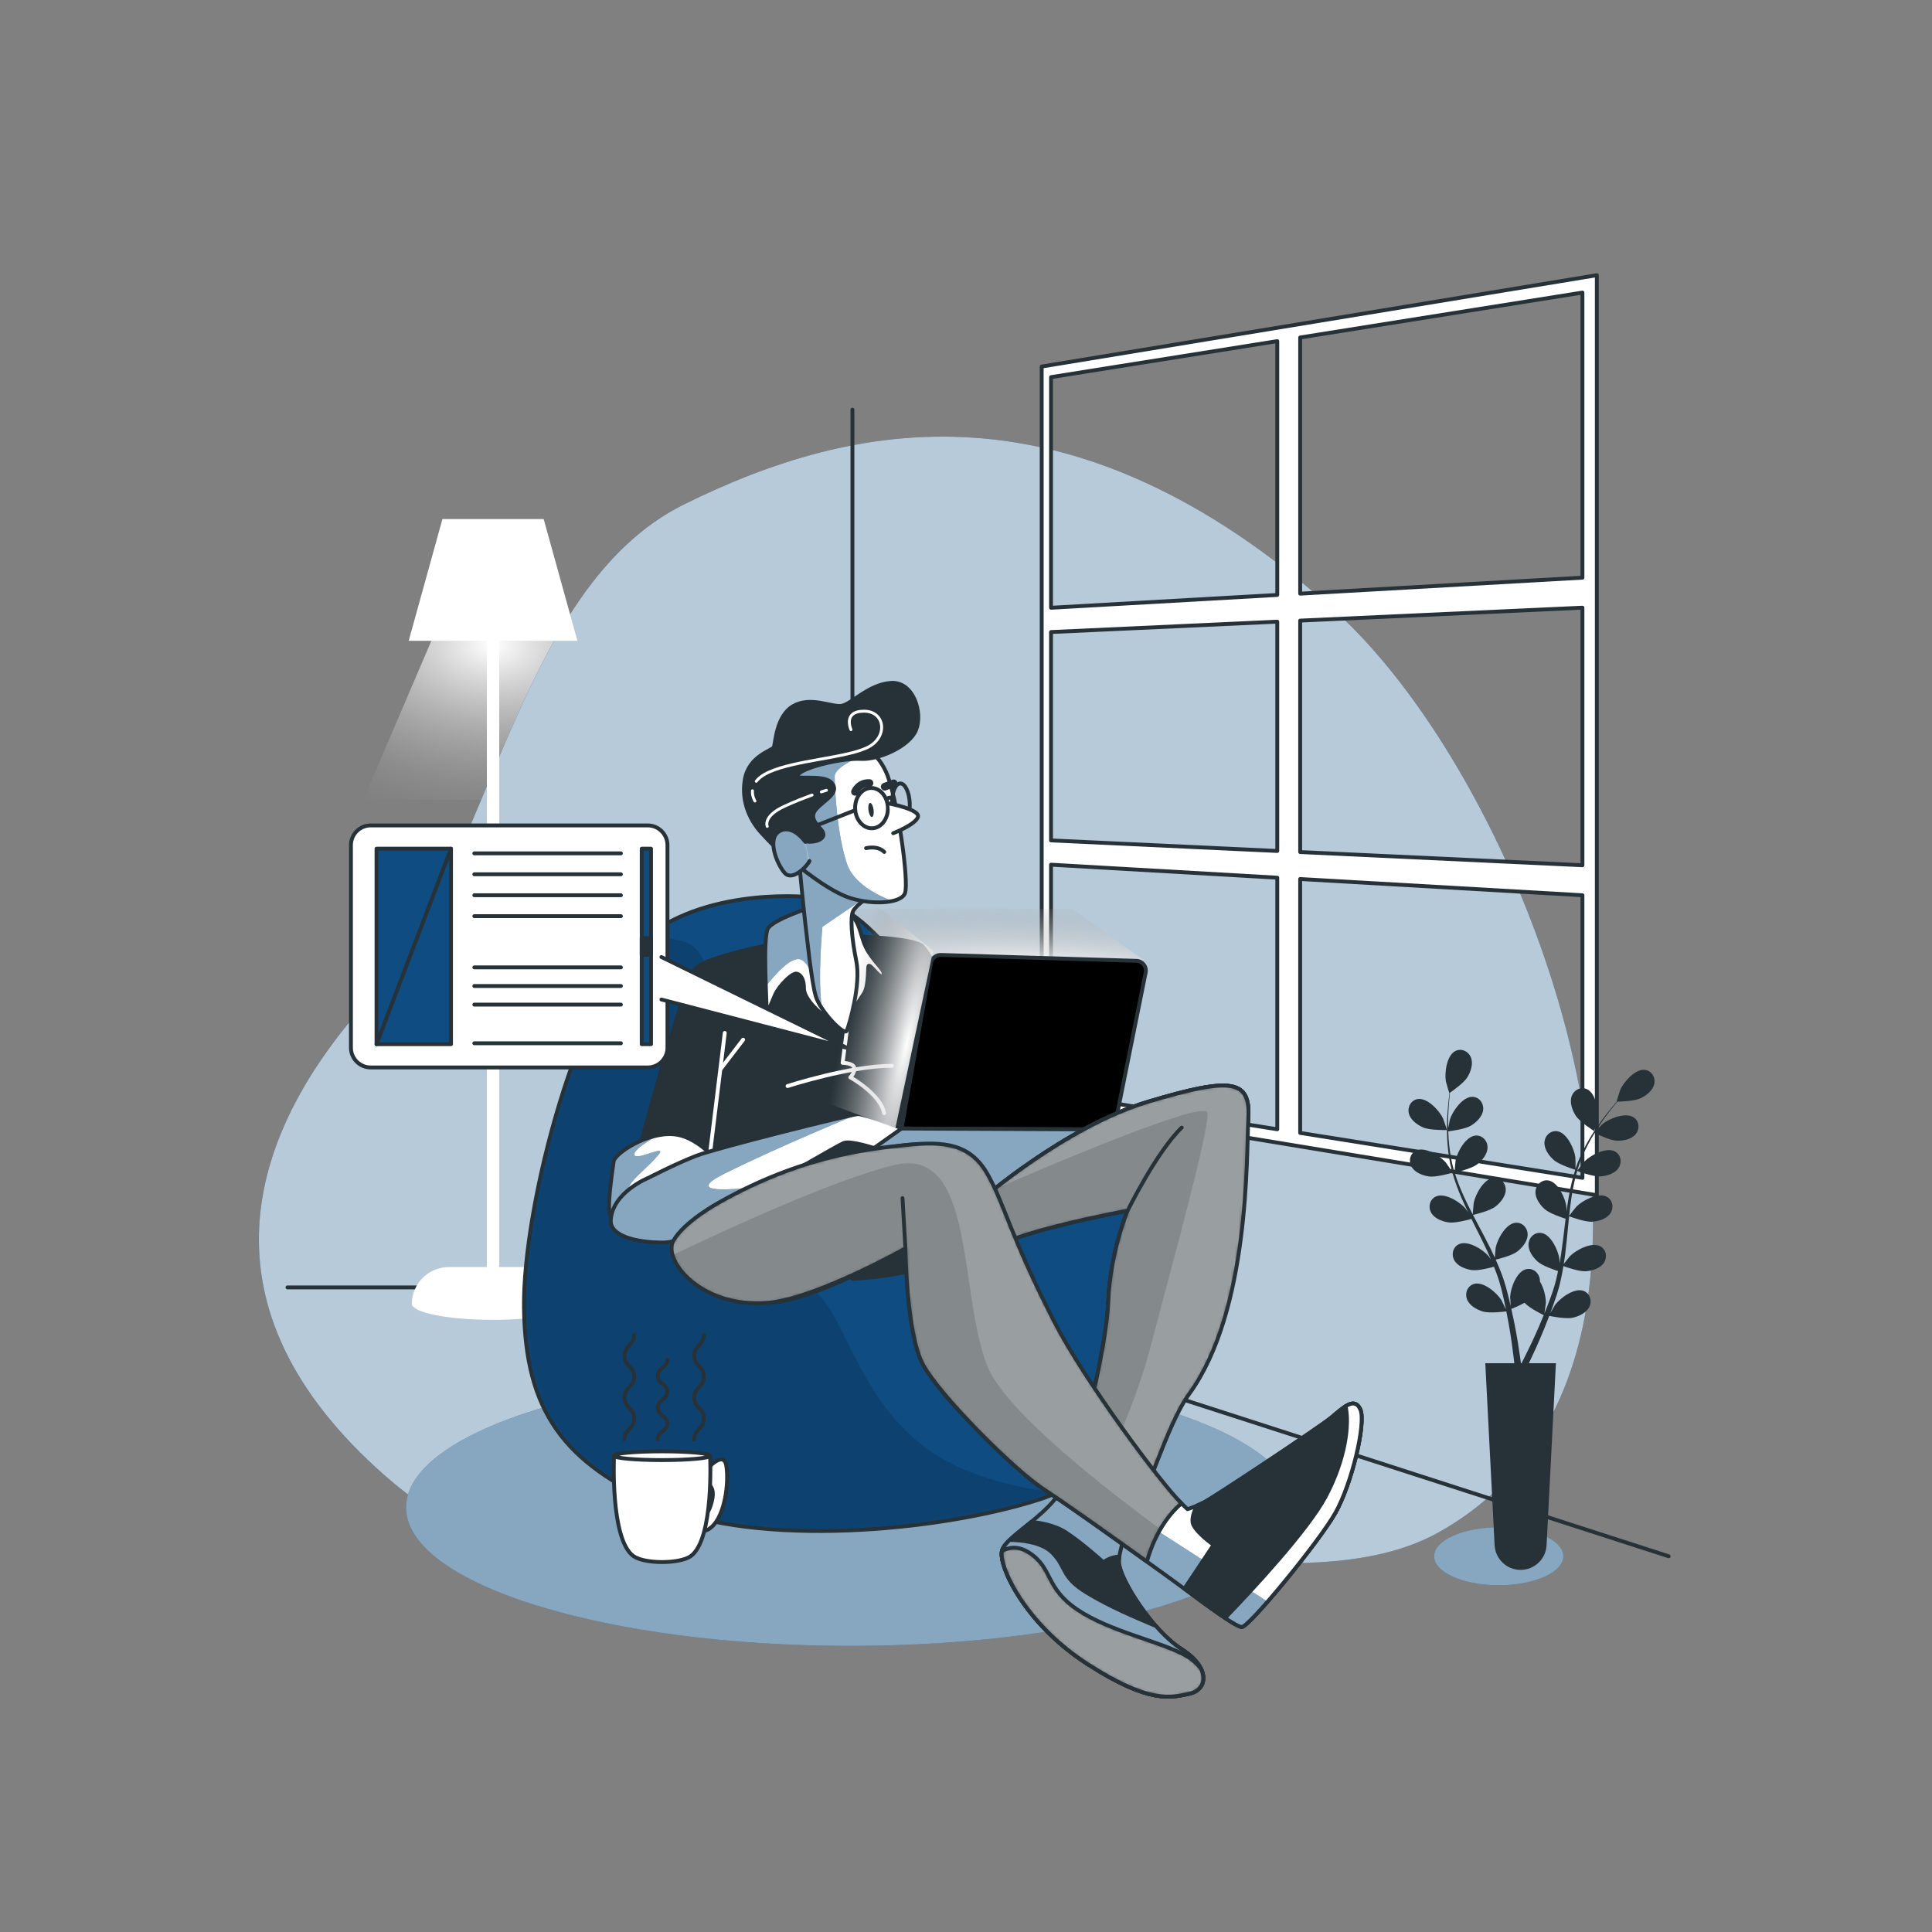 <svg width="500" height="500" viewBox="0 0 500 500" fill="none" xmlns="http://www.w3.org/2000/svg">
<rect x="0" y="0" width="500" height="500" fill="#808080" stroke="none"/>
<path d="M161 207L142.403 163H112.852L94 207H161Z" fill="url(#paint0_radial_332_176)"/>
<path d="M411.28 333.357C418.756 272.304 382.536 191.159 344.983 157.651C277.19 97.159 220.868 108.857 177.063 130.525C133.258 152.193 127 224.53 96.754 257.259C66.508 289.988 49.303 334.01 95.194 377.833C141.084 421.656 178.106 399.388 226.083 396.611C274.061 393.834 337.682 415.715 372.102 396.688C396.135 383.401 407.976 360.342 411.28 333.357Z" fill="#0F4C81"/>
<path opacity="0.7" d="M411.28 333.357C418.756 272.304 382.536 191.159 344.983 157.651C277.19 97.159 220.868 108.857 177.063 130.525C133.258 152.193 127 224.53 96.754 257.259C66.508 289.988 49.303 334.01 95.194 377.833C141.084 421.656 178.106 399.388 226.083 396.611C274.061 393.834 337.682 415.715 372.102 396.688C396.135 383.401 407.976 360.342 411.28 333.357Z" fill="white"/>
<path d="M220.609 330.953V106.014" stroke="#263238" stroke-miterlimit="10" stroke-linecap="round" stroke-linejoin="round"/>
<path d="M74.394 333.178H216.287L431.854 402.76" stroke="#263238" stroke-miterlimit="10" stroke-linecap="round" stroke-linejoin="round"/>
<path d="M139.032 327.903H129.203V165.838H149.433L140.701 134.328H114.505L105.773 165.838H126.002V327.903H116.173C110.932 327.903 106.68 332.104 106.582 337.321C106.58 337.345 106.573 337.369 106.573 337.393C106.573 337.404 106.577 337.414 106.577 337.424C106.577 337.45 106.573 337.476 106.573 337.503H106.587C106.881 339.763 116.165 341.578 127.583 341.578C139.002 341.578 148.286 339.763 148.58 337.503H148.632C148.632 332.201 144.334 327.903 139.032 327.903Z" fill="white"/>
<path d="M269.59 94.859V285.684L413.257 309.32V71.223L269.59 94.859ZM409.533 149.499L336.484 153.636V87.343L409.533 75.719V149.499ZM336.484 160.614L409.533 157.265V223.926L336.484 220.511V160.614ZM330.556 220.233L272.004 217.496V163.571L330.556 160.886V220.233ZM330.556 88.286V153.972L272.004 157.288V97.603L330.556 88.286ZM272.004 223.779L330.556 227.148V292.257L272.004 282.94V223.779ZM336.484 293.2V227.488L409.533 231.691V304.824L336.484 293.2Z" fill="white" stroke="#263238" stroke-miterlimit="10" stroke-linecap="round" stroke-linejoin="round"/>
<path d="M213.809 235.154L242.555 252.16L296.003 248.5L277.504 235.154L213.809 235.154Z" fill="url(#paint1_radial_332_176)"/>
<path d="M220.04 425.954C283.523 425.954 334.986 409.92 334.986 390.14C334.986 370.361 283.523 354.326 220.04 354.326C156.557 354.326 105.094 370.361 105.094 390.14C105.094 409.92 156.557 425.954 220.04 425.954Z" fill="#0F4C81"/>
<path opacity="0.5" d="M220.04 425.954C283.523 425.954 334.986 409.92 334.986 390.14C334.986 370.361 283.523 354.326 220.04 354.326C156.557 354.326 105.094 370.361 105.094 390.14C105.094 409.92 156.557 425.954 220.04 425.954Z" fill="white"/>
<path d="M210.329 232.239C210.329 232.239 184.279 229.154 167.141 242.522C150.003 255.89 135.264 311.759 135.607 338.494C135.95 365.229 145.89 378.597 170.911 389.565C195.932 400.533 242.548 396.42 268.597 388.194C294.647 379.968 303.216 351.176 302.873 335.752C302.53 320.328 285.392 302.504 279.565 298.734C273.738 294.964 257.286 287.08 249.059 274.741C240.834 262.401 228.837 235.666 210.329 232.239Z" fill="#0F4C81"/>
<mask id="mask0_332_176" style="mask-type:luminance" maskUnits="userSpaceOnUse" x="135" y="231" width="168" height="166">
<path d="M210.329 232.239C210.329 232.239 184.279 229.154 167.141 242.522C150.003 255.89 135.264 311.759 135.607 338.494C135.95 365.229 145.89 378.597 170.911 389.565C195.932 400.533 242.548 396.42 268.597 388.194C294.647 379.968 303.216 351.176 302.873 335.752C302.53 320.328 285.392 302.504 279.565 298.734C273.738 294.964 257.286 287.08 249.059 274.741C240.834 262.401 228.837 235.666 210.329 232.239Z" fill="white"/>
</mask>
<g mask="url(#mask0_332_176)">
<path opacity="0.13" d="M273.375 386.374C263.525 385.044 251.845 382.371 243.003 377.002C224.336 365.669 219.67 344.335 213.003 336.335C206.336 328.335 194.336 329.002 189.003 320.335C183.67 311.668 192.336 247.668 177.003 243.668C172.883 242.593 169.781 242.244 167.437 242.303C167.339 242.378 167.238 242.446 167.141 242.521C150.003 255.889 135.264 311.758 135.607 338.494C135.95 365.229 145.89 378.597 170.911 389.565C195.932 400.533 242.548 396.42 268.597 388.194C270.261 387.67 271.852 387.058 273.375 386.374Z" fill="black"/>
</g>
<path d="M210.329 232.239C210.329 232.239 184.279 229.154 167.141 242.522C150.003 255.89 135.264 311.759 135.607 338.494C135.95 365.229 145.89 378.597 170.911 389.565C195.932 400.533 242.548 396.42 268.597 388.194C294.647 379.968 303.216 351.176 302.873 335.752C302.53 320.328 285.392 302.504 279.565 298.734C273.738 294.964 257.286 287.08 249.059 274.741C240.834 262.401 228.837 235.666 210.329 232.239Z" stroke="#263238" stroke-miterlimit="10" stroke-linecap="round" stroke-linejoin="round"/>
<path d="M200.07 244.32C200.07 244.32 183.07 247.57 180.07 250.57C177.07 253.57 164.57 300.57 164.57 300.57C164.57 300.57 170.07 299.07 175.07 301.07C180.07 303.07 180.57 308.32 181.07 310.82C181.57 313.32 181.82 319.82 181.82 319.82C181.82 319.82 232.354 315.306 243.104 312.806C253.854 310.306 270.214 309.156 270.214 309.156C270.214 309.156 242.57 246.82 238.32 244.57C234.07 242.32 216.32 242.07 213.82 242.57C211.32 243.07 200.07 244.32 200.07 244.32Z" fill="#263238" stroke="#263238" stroke-miterlimit="10" stroke-linecap="round" stroke-linejoin="round"/>
<path d="M183.32 302.07L187.57 267.32" stroke="white" stroke-miterlimit="10" stroke-linecap="round" stroke-linejoin="round"/>
<path d="M186.57 276.57L192.32 269.07" stroke="white" stroke-miterlimit="10" stroke-linecap="round" stroke-linejoin="round"/>
<path d="M203.82 281.07C203.82 281.07 220.07 275.82 230.82 275.82" stroke="white" stroke-miterlimit="10" stroke-linecap="round" stroke-linejoin="round"/>
<path d="M219.158 266.736L218.07 275.069C218.07 275.069 220.82 275.069 221.07 276.319C221.32 277.569 220.07 278.819 220.07 278.819C220.07 278.819 227.82 283.069 228.82 288.069" stroke="white" stroke-miterlimit="10" stroke-linecap="round" stroke-linejoin="round"/>
<path d="M209.403 234.987C209.403 234.987 200.07 237.987 198.736 240.32C197.403 242.653 198.403 258.987 198.403 260.987C198.403 262.987 199.57 259.82 200.57 257.487C201.57 255.154 205.07 251.654 206.237 251.987C207.404 252.32 208.07 253.654 208.07 255.82C208.07 257.987 210.737 260.987 213.07 262.653C215.403 264.32 217.57 265.986 217.57 265.986C217.57 265.986 222.403 258.986 223.57 257.153C224.737 255.32 224.57 251.486 224.737 250.153C224.904 248.82 227.904 253.82 228.57 252.486C229.237 251.153 227.07 249.986 224.737 246.319C222.404 242.652 223.07 238.819 219.57 236.152C216.07 233.487 212.07 234.32 209.403 234.987Z" fill="white"/>
<mask id="mask1_332_176" style="mask-type:luminance" maskUnits="userSpaceOnUse" x="198" y="234" width="31" height="32">
<path d="M209.403 234.987C209.403 234.987 200.07 237.987 198.736 240.32C197.403 242.653 198.403 258.987 198.403 260.987C198.403 262.987 199.57 259.82 200.57 257.487C201.57 255.154 205.07 251.654 206.237 251.987C207.404 252.32 208.07 253.654 208.07 255.82C208.07 257.987 210.737 260.987 213.07 262.653C215.403 264.32 217.57 265.986 217.57 265.986C217.57 265.986 222.403 258.986 223.57 257.153C224.737 255.32 224.57 251.486 224.737 250.153C224.904 248.82 227.904 253.82 228.57 252.486C229.237 251.153 227.07 249.986 224.737 246.319C222.404 242.652 223.07 238.819 219.57 236.152C216.07 233.487 212.07 234.32 209.403 234.987Z" fill="white"/>
</mask>
<g mask="url(#mask1_332_176)">
<path d="M198.736 240.319C197.846 241.876 197.996 249.663 198.193 255.27C200.318 252.527 204.707 247.355 207.25 248.333C210.487 249.578 211.732 258.791 211.732 258.791L209.545 234.951C209.498 234.963 209.448 234.974 209.402 234.986C209.402 234.986 200.069 237.986 198.736 240.319Z" fill="#0F4C81"/>
</g>
<mask id="mask2_332_176" style="mask-type:luminance" maskUnits="userSpaceOnUse" x="198" y="234" width="31" height="32">
<path d="M209.403 234.987C209.403 234.987 200.07 237.987 198.736 240.32C197.403 242.653 198.403 258.987 198.403 260.987C198.403 262.987 199.57 259.82 200.57 257.487C201.57 255.154 205.07 251.654 206.237 251.987C207.404 252.32 208.07 253.654 208.07 255.82C208.07 257.987 210.737 260.987 213.07 262.653C215.403 264.32 217.57 265.986 217.57 265.986C217.57 265.986 222.403 258.986 223.57 257.153C224.737 255.32 224.57 251.486 224.737 250.153C224.904 248.82 227.904 253.82 228.57 252.486C229.237 251.153 227.07 249.986 224.737 246.319C222.404 242.652 223.07 238.819 219.57 236.152C216.07 233.487 212.07 234.32 209.403 234.987Z" fill="white"/>
</mask>
<g mask="url(#mask2_332_176)">
<path opacity="0.5" d="M198.736 240.319C197.846 241.876 197.996 249.663 198.193 255.27C200.318 252.527 204.707 247.355 207.25 248.333C210.487 249.578 211.732 258.791 211.732 258.791L209.545 234.951C209.498 234.963 209.448 234.974 209.402 234.986C209.402 234.986 200.069 237.986 198.736 240.319Z" fill="white"/>
</g>
<path d="M209.403 234.987C209.403 234.987 200.07 237.987 198.736 240.32C197.403 242.653 198.403 258.987 198.403 260.987C198.403 262.987 199.57 259.82 200.57 257.487C201.57 255.154 205.07 251.654 206.237 251.987C207.404 252.32 208.07 253.654 208.07 255.82C208.07 257.987 210.737 260.987 213.07 262.653C215.403 264.32 217.57 265.986 217.57 265.986C217.57 265.986 222.403 258.986 223.57 257.153C224.737 255.32 224.57 251.486 224.737 250.153C224.904 248.82 227.904 253.82 228.57 252.486C229.237 251.153 227.07 249.986 224.737 246.319C222.404 242.652 223.07 238.819 219.57 236.152C216.07 233.487 212.07 234.32 209.403 234.987Z" stroke="#263238" stroke-miterlimit="10" stroke-linecap="round" stroke-linejoin="round"/>
<path d="M187.321 302.569C187.321 302.569 181.571 294.319 174.571 293.569C167.571 292.819 159.071 298.569 158.821 300.569C158.571 302.569 156.821 313.319 158.071 314.819C159.321 316.319 164.071 317.569 173.321 314.569C182.571 311.569 186.321 307.819 187.321 302.569Z" fill="white"/>
<mask id="mask3_332_176" style="mask-type:luminance" maskUnits="userSpaceOnUse" x="157" y="293" width="31" height="24">
<path d="M187.321 302.569C187.321 302.569 181.571 294.319 174.571 293.569C167.571 292.819 159.071 298.569 158.821 300.569C158.571 302.569 156.821 313.319 158.071 314.819C159.321 316.319 164.071 317.569 173.321 314.569C182.571 311.569 186.321 307.819 187.321 302.569Z" fill="white"/>
</mask>
<g mask="url(#mask3_332_176)">
<path d="M163.928 314.565C163.928 314.565 161.936 308.838 162.932 306.846C163.928 304.854 167.912 301.866 170.402 298.878C172.892 295.89 164.571 300.569 164.177 298.878C163.86 297.517 168.561 294.803 170.412 293.793C164.592 294.907 159.022 298.955 158.821 300.569C158.571 302.569 156.821 313.319 158.071 314.819C158.716 315.593 160.303 316.296 162.952 316.387C163.555 315.335 163.928 314.565 163.928 314.565Z" fill="#0F4C81"/>
</g>
<mask id="mask4_332_176" style="mask-type:luminance" maskUnits="userSpaceOnUse" x="157" y="293" width="31" height="24">
<path d="M187.321 302.569C187.321 302.569 181.571 294.319 174.571 293.569C167.571 292.819 159.071 298.569 158.821 300.569C158.571 302.569 156.821 313.319 158.071 314.819C159.321 316.319 164.071 317.569 173.321 314.569C182.571 311.569 186.321 307.819 187.321 302.569Z" fill="white"/>
</mask>
<g mask="url(#mask4_332_176)">
<path opacity="0.5" d="M163.928 314.565C163.928 314.565 161.936 308.838 162.932 306.846C163.928 304.854 167.912 301.866 170.402 298.878C172.892 295.89 164.571 300.569 164.177 298.878C163.86 297.517 168.561 294.803 170.412 293.793C164.592 294.907 159.022 298.955 158.821 300.569C158.571 302.569 156.821 313.319 158.071 314.819C158.716 315.593 160.303 316.296 162.952 316.387C163.555 315.335 163.928 314.565 163.928 314.565Z" fill="white"/>
</g>
<path d="M187.321 302.569C187.321 302.569 181.571 294.319 174.571 293.569C167.571 292.819 159.071 298.569 158.821 300.569C158.571 302.569 156.821 313.319 158.071 314.819C159.321 316.319 164.071 317.569 173.321 314.569C182.571 311.569 186.321 307.819 187.321 302.569Z" stroke="#263238" stroke-miterlimit="10" stroke-linecap="round" stroke-linejoin="round"/>
<path d="M167.821 304.82C167.821 304.82 158.439 308.544 158.071 315.82C157.867 319.846 164.571 321.57 171.571 321.57C178.571 321.57 188.571 312.82 195.071 309.07C201.571 305.32 216.571 296.57 218.321 295.82C220.071 295.07 226.071 297.07 228.571 297.82C231.071 298.57 235.821 298.57 235.821 298.57C235.821 298.57 239.321 304.07 241.071 304.07C242.821 304.07 237.321 295.82 236.571 294.07C235.821 292.32 223.571 288.32 222.071 288.32C220.571 288.32 185.571 297.07 180.321 299.07C175.071 301.07 167.821 304.82 167.821 304.82Z" fill="white"/>
<mask id="mask5_332_176" style="mask-type:luminance" maskUnits="userSpaceOnUse" x="158" y="288" width="84" height="34">
<path d="M167.821 304.82C167.821 304.82 158.439 308.544 158.071 315.82C157.867 319.846 164.571 321.57 171.571 321.57C178.571 321.57 188.571 312.82 195.071 309.07C201.571 305.32 216.571 296.57 218.321 295.82C220.071 295.07 226.071 297.07 228.571 297.82C231.071 298.57 235.821 298.57 235.821 298.57C235.821 298.57 239.321 304.07 241.071 304.07C242.821 304.07 237.321 295.82 236.571 294.07C235.821 292.32 223.571 288.32 222.071 288.32C220.571 288.32 185.571 297.07 180.321 299.07C175.071 301.07 167.821 304.82 167.821 304.82Z" fill="white"/>
</mask>
<g mask="url(#mask5_332_176)">
<path d="M187.428 303.779C201.724 296.631 222.071 288.32 222.071 288.32C220.571 288.32 185.571 297.07 180.321 299.07C175.071 301.07 167.821 304.82 167.821 304.82C167.821 304.82 158.439 308.544 158.071 315.82C157.867 319.846 164.571 321.57 171.571 321.57C178.571 321.57 188.571 312.82 195.071 309.07C196.174 308.434 197.524 307.652 199.01 306.791C189.459 308.021 176.698 309.144 187.428 303.779Z" fill="#0F4C81"/>
</g>
<mask id="mask6_332_176" style="mask-type:luminance" maskUnits="userSpaceOnUse" x="158" y="288" width="84" height="34">
<path d="M167.821 304.82C167.821 304.82 158.439 308.544 158.071 315.82C157.867 319.846 164.571 321.57 171.571 321.57C178.571 321.57 188.571 312.82 195.071 309.07C201.571 305.32 216.571 296.57 218.321 295.82C220.071 295.07 226.071 297.07 228.571 297.82C231.071 298.57 235.821 298.57 235.821 298.57C235.821 298.57 239.321 304.07 241.071 304.07C242.821 304.07 237.321 295.82 236.571 294.07C235.821 292.32 223.571 288.32 222.071 288.32C220.571 288.32 185.571 297.07 180.321 299.07C175.071 301.07 167.821 304.82 167.821 304.82Z" fill="white"/>
</mask>
<g mask="url(#mask6_332_176)">
<path opacity="0.5" d="M187.428 303.779C201.724 296.631 222.071 288.32 222.071 288.32C220.571 288.32 185.571 297.07 180.321 299.07C175.071 301.07 167.821 304.82 167.821 304.82C167.821 304.82 158.439 308.544 158.071 315.82C157.867 319.846 164.571 321.57 171.571 321.57C178.571 321.57 188.571 312.82 195.071 309.07C196.174 308.434 197.524 307.652 199.01 306.791C189.459 308.021 176.698 309.144 187.428 303.779Z" fill="white"/>
</g>
<path d="M167.821 304.82C167.821 304.82 158.439 308.544 158.071 315.82C157.867 319.846 164.571 321.57 171.571 321.57C178.571 321.57 188.571 312.82 195.071 309.07C201.571 305.32 216.571 296.57 218.321 295.82C220.071 295.07 226.071 297.07 228.571 297.82C231.071 298.57 235.821 298.57 235.821 298.57C235.821 298.57 239.321 304.07 241.071 304.07C242.821 304.07 237.321 295.82 236.571 294.07C235.821 292.32 223.571 288.32 222.071 288.32C220.571 288.32 185.571 297.07 180.321 299.07C175.071 301.07 167.821 304.82 167.821 304.82Z" stroke="#263238" stroke-miterlimit="10" stroke-linecap="round" stroke-linejoin="round"/>
<path d="M240.938 249.217L233.32 292.07L288.32 292.32L296.501 251.684C296.81 250.151 295.665 248.71 294.103 248.663L243.501 247.136C242.248 247.097 241.158 247.983 240.938 249.217Z" fill="black" stroke="#263238" stroke-miterlimit="10" stroke-linecap="round" stroke-linejoin="round"/>
<path d="M233.32 292.068L206.539 311.01L267.789 309.26L288.32 292.318L233.32 292.068Z" fill="white"/>
<mask id="mask7_332_176" style="mask-type:luminance" maskUnits="userSpaceOnUse" x="206" y="292" width="83" height="20">
<path d="M233.32 292.068L206.539 311.01L267.789 309.26L288.32 292.318L233.32 292.068Z" fill="white"/>
</mask>
<g mask="url(#mask7_332_176)">
<path d="M233.32 292.068L206.539 311.01L267.789 309.26L288.32 292.318L233.32 292.068Z" fill="#0F4C81"/>
</g>
<mask id="mask8_332_176" style="mask-type:luminance" maskUnits="userSpaceOnUse" x="206" y="292" width="83" height="20">
<path d="M233.32 292.068L206.539 311.01L267.789 309.26L288.32 292.318L233.32 292.068Z" fill="white"/>
</mask>
<g mask="url(#mask8_332_176)">
<path opacity="0.5" d="M233.32 292.068L206.539 311.01L267.789 309.26L288.32 292.318L233.32 292.068Z" fill="white"/>
</g>
<path d="M233.32 292.068L206.539 311.01L267.789 309.26L288.32 292.318L233.32 292.068Z" stroke="#263238" stroke-miterlimit="10" stroke-linecap="round" stroke-linejoin="round"/>
<path d="M253.57 310.82C253.57 310.82 275.57 291.57 297.32 285.07C319.07 278.57 323.57 279.57 323.07 289.32C322.57 299.07 312.07 350.07 305.07 363.07C298.07 376.07 289.32 399.82 289.57 404.32C289.82 408.82 298.32 422.07 305.82 426.82C313.32 431.57 312.57 437.32 307.82 438.32C303.07 439.32 297.57 441.07 281.32 430.57C265.07 420.07 258.32 405.07 259.32 401.32C260.32 397.57 270.82 392.57 275.07 385.07C279.32 377.57 286.32 349.57 286.82 336.82C287.32 324.07 291.82 313.32 291.82 313.32C291.82 313.32 264.32 318.32 256.32 323.32L253.57 310.82Z" fill="white"/>
<mask id="mask9_332_176" style="mask-type:luminance" maskUnits="userSpaceOnUse" x="253" y="280" width="71" height="160">
<path d="M253.57 310.82C253.57 310.82 275.57 291.57 297.32 285.07C319.07 278.57 323.57 279.57 323.07 289.32C322.57 299.07 312.07 350.07 305.07 363.07C298.07 376.07 289.32 399.82 289.57 404.32C289.82 408.82 298.32 422.07 305.82 426.82C313.32 431.57 312.57 437.32 307.82 438.32C303.07 439.32 297.57 441.07 281.32 430.57C265.07 420.07 258.32 405.07 259.32 401.32C260.32 397.57 270.82 392.57 275.07 385.07C279.32 377.57 286.32 349.57 286.82 336.82C287.32 324.07 291.82 313.32 291.82 313.32C291.82 313.32 264.32 318.32 256.32 323.32L253.57 310.82Z" fill="white"/>
</mask>
<g mask="url(#mask9_332_176)">
<path d="M253.57 310.82C253.57 310.82 275.57 291.57 297.32 285.07C319.07 278.57 323.57 279.57 323.07 289.32C322.57 299.07 312.07 350.07 305.07 363.07C298.07 376.07 289.32 399.82 289.57 404.32C289.82 408.82 298.32 422.07 305.82 426.82C313.32 431.57 312.57 437.32 307.82 438.32C303.07 439.32 297.57 441.07 281.32 430.57C265.07 420.07 258.32 405.07 259.32 401.32C260.32 397.57 270.82 392.57 275.07 385.07C279.32 377.57 286.32 349.57 286.82 336.82C287.32 324.07 291.82 313.32 291.82 313.32C291.82 313.32 264.32 318.32 256.32 323.32L253.57 310.82Z" fill="#0F4C81"/>
</g>
<mask id="mask10_332_176" style="mask-type:luminance" maskUnits="userSpaceOnUse" x="253" y="280" width="71" height="160">
<path d="M253.57 310.82C253.57 310.82 275.57 291.57 297.32 285.07C319.07 278.57 323.57 279.57 323.07 289.32C322.57 299.07 312.07 350.07 305.07 363.07C298.07 376.07 289.32 399.82 289.57 404.32C289.82 408.82 298.32 422.07 305.82 426.82C313.32 431.57 312.57 437.32 307.82 438.32C303.07 439.32 297.57 441.07 281.32 430.57C265.07 420.07 258.32 405.07 259.32 401.32C260.32 397.57 270.82 392.57 275.07 385.07C279.32 377.57 286.32 349.57 286.82 336.82C287.32 324.07 291.82 313.32 291.82 313.32C291.82 313.32 264.32 318.32 256.32 323.32L253.57 310.82Z" fill="white"/>
</mask>
<g mask="url(#mask10_332_176)">
<path opacity="0.5" d="M253.57 310.82C253.57 310.82 275.57 291.57 297.32 285.07C319.07 278.57 323.57 279.57 323.07 289.32C322.57 299.07 312.07 350.07 305.07 363.07C298.07 376.07 289.32 399.82 289.57 404.32C289.82 408.82 298.32 422.07 305.82 426.82C313.32 431.57 312.57 437.32 307.82 438.32C303.07 439.32 297.57 441.07 281.32 430.57C265.07 420.07 258.32 405.07 259.32 401.32C260.32 397.57 270.82 392.57 275.07 385.07C279.32 377.57 286.32 349.57 286.82 336.82C287.32 324.07 291.82 313.32 291.82 313.32C291.82 313.32 264.32 318.32 256.32 323.32L253.57 310.82Z" fill="white"/>
</g>
<path d="M253.57 310.82C253.57 310.82 275.57 291.57 297.32 285.07C319.07 278.57 323.57 279.57 323.07 289.32C322.57 299.07 312.07 350.07 305.07 363.07C298.07 376.07 289.32 399.82 289.57 404.32C289.82 408.82 298.32 422.07 305.82 426.82C313.32 431.57 312.57 437.32 307.82 438.32C303.07 439.32 297.57 441.07 281.32 430.57C265.07 420.07 258.32 405.07 259.32 401.32C260.32 397.57 270.82 392.57 275.07 385.07C279.32 377.57 286.32 349.57 286.82 336.82C287.32 324.07 291.82 313.32 291.82 313.32C291.82 313.32 264.32 318.32 256.32 323.32L253.57 310.82Z" stroke="#263238" stroke-miterlimit="10" stroke-linecap="round" stroke-linejoin="round"/>
<path d="M275.07 385.07C274.752 385.632 274.389 386.175 274.007 386.709C277.863 387.142 283.428 388.508 288.07 392.57C289.425 393.756 290.542 394.855 291.489 395.876C294.417 386.531 300.17 372.17 305.07 363.07C312.07 350.07 322.57 299.07 323.07 289.32C323.57 279.57 319.07 278.57 297.32 285.07C275.57 291.57 253.57 310.82 253.57 310.82L256.32 323.32C264.32 318.32 291.82 313.32 291.82 313.32C291.82 313.32 287.32 324.07 286.82 336.82C286.32 349.57 279.32 377.57 275.07 385.07Z" fill="white" stroke="#263238" stroke-miterlimit="10" stroke-linecap="round" stroke-linejoin="round"/>
<path d="M275.07 385.07C274.752 385.632 274.389 386.175 274.007 386.709C277.863 387.142 283.428 388.508 288.07 392.57C289.425 393.756 290.542 394.855 291.489 395.876C296.282 389.444 301.669 369.126 307.751 360.77C323.466 339.18 322.57 299.07 323.07 289.32C323.57 279.57 319.07 278.57 297.32 285.07C275.57 291.57 253.57 310.82 253.57 310.82L256.32 323.32C264.32 318.32 291.82 313.32 291.82 313.32C291.82 313.32 287.32 324.07 286.82 336.82C286.32 349.57 279.32 377.57 275.07 385.07Z" fill="#263238"/>
<mask id="mask11_332_176" style="mask-type:luminance" maskUnits="userSpaceOnUse" x="253" y="280" width="71" height="116">
<path d="M275.07 385.07C274.752 385.632 274.389 386.175 274.007 386.709C277.863 387.142 283.428 388.508 288.07 392.57C289.425 393.756 290.542 394.855 291.489 395.876C296.282 389.444 301.669 369.126 307.751 360.77C323.466 339.18 322.57 299.07 323.07 289.32C323.57 279.57 319.07 278.57 297.32 285.07C275.57 291.57 253.57 310.82 253.57 310.82L256.32 323.32C264.32 318.32 291.82 313.32 291.82 313.32C291.82 313.32 287.32 324.07 286.82 336.82C286.32 349.57 279.32 377.57 275.07 385.07Z" fill="white"/>
</mask>
<g mask="url(#mask11_332_176)">
<path opacity="0.53" d="M275.07 385.07C274.752 385.632 274.389 386.175 274.007 386.709C277.863 387.142 283.428 388.508 288.07 392.57C289.425 393.756 290.542 394.855 291.489 395.876C296.282 389.444 301.669 369.126 307.751 360.77C323.466 339.18 322.57 299.07 323.07 289.32C323.57 279.57 319.07 278.57 297.32 285.07C275.57 291.57 253.57 310.82 253.57 310.82L256.32 323.32C264.32 318.32 291.82 313.32 291.82 313.32C291.82 313.32 287.32 324.07 286.82 336.82C286.32 349.57 279.32 377.57 275.07 385.07Z" fill="white"/>
</g>
<mask id="mask12_332_176" style="mask-type:luminance" maskUnits="userSpaceOnUse" x="253" y="280" width="71" height="116">
<path d="M275.07 385.07C274.752 385.632 274.389 386.175 274.007 386.709C277.863 387.142 283.428 388.508 288.07 392.57C289.425 393.756 290.542 394.855 291.489 395.876C296.282 389.444 301.669 369.126 307.751 360.77C323.466 339.18 322.57 299.07 323.07 289.32C323.57 279.57 319.07 278.57 297.32 285.07C275.57 291.57 253.57 310.82 253.57 310.82L256.32 323.32C264.32 318.32 291.82 313.32 291.82 313.32C291.82 313.32 287.32 324.07 286.82 336.82C286.32 349.57 279.32 377.57 275.07 385.07Z" fill="white"/>
</mask>
<g mask="url(#mask12_332_176)">
<path opacity="0.14" d="M312.502 288.002C312.107 284.452 273.439 300.817 257.132 307.884C254.869 309.687 253.57 310.821 253.57 310.821L256.32 323.321C264.32 318.321 291.82 313.321 291.82 313.321C291.82 313.321 287.32 324.071 286.82 336.821C286.32 349.571 279.32 377.571 275.07 385.071C274.752 385.633 274.389 386.176 274.007 386.71C276.258 386.963 279.091 387.539 281.982 388.778C288.038 375.974 294.455 361.13 297.501 349.502C303.002 328.502 313.002 292.502 312.502 288.002Z" fill="black"/>
</g>
<mask id="mask13_332_176" style="mask-type:luminance" maskUnits="userSpaceOnUse" x="253" y="280" width="71" height="116">
<path d="M275.07 385.07C274.752 385.632 274.389 386.175 274.007 386.709C277.863 387.142 283.428 388.508 288.07 392.57C289.425 393.756 290.542 394.855 291.489 395.876C296.282 389.444 301.669 369.126 307.751 360.77C323.466 339.18 322.57 299.07 323.07 289.32C323.57 279.57 319.07 278.57 297.32 285.07C275.57 291.57 253.57 310.82 253.57 310.82L256.32 323.32C264.32 318.32 291.82 313.32 291.82 313.32C291.82 313.32 287.32 324.07 286.82 336.82C286.32 349.57 279.32 377.57 275.07 385.07Z" fill="white"/>
</mask>
<g mask="url(#mask13_332_176)">
<path d="M291.82 313.32C291.82 313.32 299.32 298.07 305.82 291.82" stroke="#263238" stroke-miterlimit="10" stroke-linecap="round" stroke-linejoin="round"/>
</g>
<path d="M275.07 385.07C274.752 385.632 274.389 386.175 274.007 386.709C277.863 387.142 283.428 388.508 288.07 392.57C289.425 393.756 290.542 394.855 291.489 395.876C296.282 389.444 301.669 369.126 307.751 360.77C323.466 339.18 322.57 299.07 323.07 289.32C323.57 279.57 319.07 278.57 297.32 285.07C275.57 291.57 253.57 310.82 253.57 310.82L256.32 323.32C264.32 318.32 291.82 313.32 291.82 313.32C291.82 313.32 287.32 324.07 286.82 336.82C286.32 349.57 279.32 377.57 275.07 385.07Z" stroke="#263238" stroke-miterlimit="10" stroke-linecap="round" stroke-linejoin="round"/>
<path d="M220.611 330.953C220.611 330.953 232.95 330.61 244.261 326.497C255.572 322.384 235.006 314.843 227.123 318.956C219.24 323.07 220.611 330.953 220.611 330.953Z" fill="#263238" stroke="#263238" stroke-miterlimit="10" stroke-linecap="round" stroke-linejoin="round"/>
<path d="M188.069 314.819C188.069 314.819 180.069 319.319 177.319 324.319C174.569 329.319 186.402 337.652 198.902 337.152C211.402 336.652 234.319 323.069 234.319 323.069C234.319 323.069 234.569 345.069 238.819 353.069C243.069 361.069 262.569 380.569 270.319 385.569C278.069 390.569 304.069 409.319 308.069 412.319C312.069 415.319 319.569 420.819 321.319 421.069C323.069 421.319 341.319 399.069 345.569 391.569C349.819 384.069 353.569 368.319 352.069 364.819C350.569 361.319 347.569 364.319 344.569 366.819C341.569 369.319 314.069 387.569 311.569 388.819C309.069 390.069 307.319 390.569 307.319 390.569C307.319 390.569 284.819 369.069 272.819 352.569C260.819 336.069 259.819 314.819 255.319 306.819C250.819 298.819 244.319 295.319 234.569 296.319C224.819 297.319 204.569 302.569 188.069 314.819Z" fill="white"/>
<mask id="mask14_332_176" style="mask-type:luminance" maskUnits="userSpaceOnUse" x="176" y="296" width="177" height="126">
<path d="M188.069 314.819C188.069 314.819 180.069 319.319 177.319 324.319C174.569 329.319 186.402 337.652 198.902 337.152C211.402 336.652 234.319 323.069 234.319 323.069C234.319 323.069 234.569 345.069 238.819 353.069C243.069 361.069 262.569 380.569 270.319 385.569C278.069 390.569 304.069 409.319 308.069 412.319C312.069 415.319 319.569 420.819 321.319 421.069C323.069 421.319 341.319 399.069 345.569 391.569C349.819 384.069 353.569 368.319 352.069 364.819C350.569 361.319 347.569 364.319 344.569 366.819C341.569 369.319 314.069 387.569 311.569 388.819C309.069 390.069 307.319 390.569 307.319 390.569C307.319 390.569 284.819 369.069 272.819 352.569C260.819 336.069 259.819 314.819 255.319 306.819C250.819 298.819 244.319 295.319 234.569 296.319C224.819 297.319 204.569 302.569 188.069 314.819Z" fill="white"/>
</mask>
<g mask="url(#mask14_332_176)">
<path d="M293.855 402.021C300.531 406.805 306.346 411.026 308.07 412.319C312.07 415.319 319.57 420.819 321.32 421.069C321.941 421.158 324.64 418.41 328.051 414.5L299.42 396.084L293.855 402.021Z" fill="#0F4C81"/>
</g>
<mask id="mask15_332_176" style="mask-type:luminance" maskUnits="userSpaceOnUse" x="176" y="296" width="177" height="126">
<path d="M188.069 314.819C188.069 314.819 180.069 319.319 177.319 324.319C174.569 329.319 186.402 337.652 198.902 337.152C211.402 336.652 234.319 323.069 234.319 323.069C234.319 323.069 234.569 345.069 238.819 353.069C243.069 361.069 262.569 380.569 270.319 385.569C278.069 390.569 304.069 409.319 308.069 412.319C312.069 415.319 319.569 420.819 321.319 421.069C323.069 421.319 341.319 399.069 345.569 391.569C349.819 384.069 353.569 368.319 352.069 364.819C350.569 361.319 347.569 364.319 344.569 366.819C341.569 369.319 314.069 387.569 311.569 388.819C309.069 390.069 307.319 390.569 307.319 390.569C307.319 390.569 284.819 369.069 272.819 352.569C260.819 336.069 259.819 314.819 255.319 306.819C250.819 298.819 244.319 295.319 234.569 296.319C224.819 297.319 204.569 302.569 188.069 314.819Z" fill="white"/>
</mask>
<g mask="url(#mask15_332_176)">
<path opacity="0.5" d="M293.855 402.021C300.531 406.805 306.346 411.026 308.07 412.319C312.07 415.319 319.57 420.819 321.32 421.069C321.941 421.158 324.64 418.41 328.051 414.5L299.42 396.084L293.855 402.021Z" fill="white"/>
</g>
<path d="M188.069 314.819C188.069 314.819 180.069 319.319 177.319 324.319C174.569 329.319 186.402 337.652 198.902 337.152C211.402 336.652 234.319 323.069 234.319 323.069C234.319 323.069 234.569 345.069 238.819 353.069C243.069 361.069 262.569 380.569 270.319 385.569C278.069 390.569 304.069 409.319 308.069 412.319C312.069 415.319 319.569 420.819 321.319 421.069C323.069 421.319 341.319 399.069 345.569 391.569C349.819 384.069 353.569 368.319 352.069 364.819C350.569 361.319 347.569 364.319 344.569 366.819C341.569 369.319 314.069 387.569 311.569 388.819C309.069 390.069 307.319 390.569 307.319 390.569C307.319 390.569 284.819 369.069 272.819 352.569C260.819 336.069 259.819 314.819 255.319 306.819C250.819 298.819 244.319 295.319 234.569 296.319C224.819 297.319 204.569 302.569 188.069 314.819Z" stroke="#263238" stroke-miterlimit="10" stroke-linecap="round" stroke-linejoin="round"/>
<path d="M305.768 389.066C300.481 383.908 280.648 357.298 272.821 342C261.351 319.582 260.116 311.941 255.616 303.941C251.116 295.941 244.32 295.318 234.57 296.318C224.82 297.318 207.375 299.128 185.971 311.267C185.971 311.267 176.987 316.151 174.237 321.151C171.487 326.151 181.499 338.741 198.904 337.151C211.362 336.013 234.321 323.068 234.321 323.068C234.321 323.068 234.571 345.068 238.821 353.068C243.071 361.068 262.571 380.568 270.321 385.568C275.236 388.739 287.486 397.436 296.814 404.143C299.154 395.772 303.286 391.185 305.768 389.066Z" fill="#263238"/>
<mask id="mask16_332_176" style="mask-type:luminance" maskUnits="userSpaceOnUse" x="173" y="295" width="133" height="110">
<path d="M305.768 389.066C300.481 383.908 280.648 357.298 272.821 342C261.351 319.582 260.116 311.941 255.616 303.941C251.116 295.941 244.32 295.318 234.57 296.318C224.82 297.318 207.375 299.128 185.971 311.267C185.971 311.267 176.987 316.151 174.237 321.151C171.487 326.151 181.499 338.741 198.904 337.151C211.362 336.013 234.321 323.068 234.321 323.068C234.321 323.068 234.571 345.068 238.821 353.068C243.071 361.068 262.571 380.568 270.321 385.568C275.236 388.739 287.486 397.436 296.814 404.143C299.154 395.772 303.286 391.185 305.768 389.066Z" fill="white"/>
</mask>
<g mask="url(#mask16_332_176)">
<path opacity="0.53" d="M305.768 389.066C300.481 383.908 280.648 357.298 272.821 342C261.351 319.582 260.116 311.941 255.616 303.941C251.116 295.941 244.32 295.318 234.57 296.318C224.82 297.318 207.375 299.128 185.971 311.267C185.971 311.267 176.987 316.151 174.237 321.151C171.487 326.151 181.499 338.741 198.904 337.151C211.362 336.013 234.321 323.068 234.321 323.068C234.321 323.068 234.571 345.068 238.821 353.068C243.071 361.068 262.571 380.568 270.321 385.568C275.236 388.739 287.486 397.436 296.814 404.143C299.154 395.772 303.286 391.185 305.768 389.066Z" fill="white"/>
</g>
<mask id="mask17_332_176" style="mask-type:luminance" maskUnits="userSpaceOnUse" x="173" y="295" width="133" height="110">
<path d="M305.768 389.066C300.481 383.908 280.648 357.298 272.821 342C261.351 319.582 260.116 311.941 255.616 303.941C251.116 295.941 244.32 295.318 234.57 296.318C224.82 297.318 207.375 299.128 185.971 311.267C185.971 311.267 176.987 316.151 174.237 321.151C171.487 326.151 181.499 338.741 198.904 337.151C211.362 336.013 234.321 323.068 234.321 323.068C234.321 323.068 234.571 345.068 238.821 353.068C243.071 361.068 262.571 380.568 270.321 385.568C275.236 388.739 287.486 397.436 296.814 404.143C299.154 395.772 303.286 391.185 305.768 389.066Z" fill="white"/>
</mask>
<g mask="url(#mask17_332_176)">
<path opacity="0.14" d="M255.501 353.5C248.001 334.5 252.501 296.5 231.501 301.5C216.198 305.144 188.155 318.078 174.062 324.829C175.727 330.567 184.928 338.43 198.902 337.153C211.36 336.015 234.318 323.07 234.318 323.07C234.318 323.07 234.568 345.07 238.818 353.07C243.068 361.07 262.568 380.57 270.318 385.57C275.233 388.741 287.484 397.438 296.812 404.145C297.759 400.76 298.999 398.003 300.304 395.768C281.684 382.013 259.687 364.106 255.501 353.5Z" fill="black"/>
</g>
<mask id="mask18_332_176" style="mask-type:luminance" maskUnits="userSpaceOnUse" x="173" y="295" width="133" height="110">
<path d="M305.768 389.066C300.481 383.908 280.648 357.298 272.821 342C261.351 319.582 260.116 311.941 255.616 303.941C251.116 295.941 244.32 295.318 234.57 296.318C224.82 297.318 207.375 299.128 185.971 311.267C185.971 311.267 176.987 316.151 174.237 321.151C171.487 326.151 181.499 338.741 198.904 337.151C211.362 336.013 234.321 323.068 234.321 323.068C234.321 323.068 234.571 345.068 238.821 353.068C243.071 361.068 262.571 380.568 270.321 385.568C275.236 388.739 287.486 397.436 296.814 404.143C299.154 395.772 303.286 391.185 305.768 389.066Z" fill="white"/>
</mask>
<g mask="url(#mask18_332_176)">
<path d="M234.32 323.068L233.57 310.068" stroke="#263238" stroke-miterlimit="10" stroke-linecap="round" stroke-linejoin="round"/>
</g>
<path d="M305.768 389.066C300.481 383.908 280.648 357.298 272.821 342C261.351 319.582 260.116 311.941 255.616 303.941C251.116 295.941 244.32 295.318 234.57 296.318C224.82 297.318 207.375 299.128 185.971 311.267C185.971 311.267 176.987 316.151 174.237 321.151C171.487 326.151 181.499 338.741 198.904 337.151C211.362 336.013 234.321 323.068 234.321 323.068C234.321 323.068 234.571 345.068 238.821 353.068C243.071 361.068 262.571 380.568 270.321 385.568C275.236 388.739 287.486 397.436 296.814 404.143C299.154 395.772 303.286 391.185 305.768 389.066Z" stroke="#263238" stroke-miterlimit="10" stroke-linecap="round" stroke-linejoin="round"/>
<path d="M308.071 412.32C312.071 415.32 319.571 420.82 321.321 421.07C323.071 421.32 341.321 399.07 345.571 391.57C349.821 384.07 353.571 368.32 352.071 364.82C350.571 361.32 347.571 364.32 344.571 366.82C341.571 369.32 314.071 387.57 311.571 388.82C310.916 389.147 310.317 389.421 309.783 389.65C309.059 391.018 308.187 393.144 308.821 394.57C309.821 396.82 314.071 399.82 314.071 399.82L306.508 411.165C307.181 411.659 307.716 412.054 308.071 412.32Z" fill="#263238" stroke="#263238" stroke-miterlimit="10" stroke-linecap="round" stroke-linejoin="round"/>
<path d="M345.569 391.57C349.819 384.07 353.569 368.32 352.069 364.82C351.2 362.792 349.826 362.952 348.242 363.926C349.294 368.604 348.232 377.614 343.069 387.32C338.462 395.98 324.222 411.286 317.047 418.741C318.994 420.024 320.619 420.97 321.319 421.07C323.069 421.32 341.319 399.07 345.569 391.57Z" fill="white"/>
<mask id="mask19_332_176" style="mask-type:luminance" maskUnits="userSpaceOnUse" x="317" y="363" width="36" height="59">
<path d="M345.569 391.57C349.819 384.07 353.569 368.32 352.069 364.82C351.2 362.792 349.826 362.952 348.242 363.926C349.294 368.604 348.232 377.614 343.069 387.32C338.462 395.98 324.222 411.286 317.047 418.741C318.994 420.024 320.619 420.97 321.319 421.07C323.069 421.32 341.319 399.07 345.569 391.57Z" fill="white"/>
</mask>
<g mask="url(#mask19_332_176)">
<path d="M321.574 421.005C321.638 420.976 321.709 420.937 321.787 420.888C321.81 420.873 321.831 420.863 321.855 420.846C321.956 420.779 322.068 420.696 322.19 420.601C322.228 420.571 322.269 420.536 322.309 420.504C322.401 420.429 322.498 420.347 322.6 420.258C322.654 420.211 322.707 420.165 322.763 420.114C322.886 420.003 323.016 419.884 323.151 419.756C323.229 419.682 323.311 419.603 323.393 419.524C323.5 419.421 323.608 419.315 323.721 419.203C323.813 419.111 323.908 419.016 324.004 418.919C324.094 418.828 324.187 418.733 324.28 418.637C324.509 418.401 324.747 418.153 324.995 417.89C325.033 417.849 325.07 417.811 325.109 417.77C325.254 417.615 325.405 417.453 325.556 417.289C325.614 417.226 325.673 417.163 325.732 417.098C326.255 416.529 326.809 415.913 327.388 415.257C327.403 415.24 327.418 415.223 327.433 415.206C327.635 414.977 327.839 414.744 328.047 414.507L328.05 414.503L323.685 411.695C321.196 414.396 318.887 416.83 317.047 418.743C317.278 418.895 317.504 419.042 317.724 419.184C317.756 419.204 317.786 419.224 317.818 419.244C318.029 419.379 318.236 419.51 318.436 419.634C318.44 419.637 318.444 419.639 318.448 419.642C318.79 419.854 319.107 420.041 319.408 420.213C319.502 420.266 319.598 420.323 319.687 420.372C319.785 420.426 319.875 420.473 319.967 420.521C320.077 420.579 320.184 420.634 320.285 420.684C320.361 420.721 320.433 420.756 320.504 420.788C320.613 420.838 320.714 420.88 320.809 420.917C320.86 420.937 320.913 420.959 320.96 420.976C321.095 421.023 321.219 421.059 321.319 421.073C321.368 421.08 321.434 421.063 321.508 421.036C321.528 421.026 321.551 421.015 321.574 421.005Z" fill="#0F4C81"/>
</g>
<mask id="mask20_332_176" style="mask-type:luminance" maskUnits="userSpaceOnUse" x="317" y="363" width="36" height="59">
<path d="M345.569 391.57C349.819 384.07 353.569 368.32 352.069 364.82C351.2 362.792 349.826 362.952 348.242 363.926C349.294 368.604 348.232 377.614 343.069 387.32C338.462 395.98 324.222 411.286 317.047 418.741C318.994 420.024 320.619 420.97 321.319 421.07C323.069 421.32 341.319 399.07 345.569 391.57Z" fill="white"/>
</mask>
<g mask="url(#mask20_332_176)">
<path opacity="0.5" d="M321.574 421.005C321.638 420.976 321.709 420.937 321.787 420.888C321.81 420.873 321.831 420.863 321.855 420.846C321.956 420.779 322.068 420.696 322.19 420.601C322.228 420.571 322.269 420.536 322.309 420.504C322.401 420.429 322.498 420.347 322.6 420.258C322.654 420.211 322.707 420.165 322.763 420.114C322.886 420.003 323.016 419.884 323.151 419.756C323.229 419.682 323.311 419.603 323.393 419.524C323.5 419.421 323.608 419.315 323.721 419.203C323.813 419.111 323.908 419.016 324.004 418.919C324.094 418.828 324.187 418.733 324.28 418.637C324.509 418.401 324.747 418.153 324.995 417.89C325.033 417.849 325.07 417.811 325.109 417.77C325.254 417.615 325.405 417.453 325.556 417.289C325.614 417.226 325.673 417.163 325.732 417.098C326.255 416.529 326.809 415.913 327.388 415.257C327.403 415.24 327.418 415.223 327.433 415.206C327.635 414.977 327.839 414.744 328.047 414.507L328.05 414.503L323.685 411.695C321.196 414.396 318.887 416.83 317.047 418.743C317.278 418.895 317.504 419.042 317.724 419.184C317.756 419.204 317.786 419.224 317.818 419.244C318.029 419.379 318.236 419.51 318.436 419.634C318.44 419.637 318.444 419.639 318.448 419.642C318.79 419.854 319.107 420.041 319.408 420.213C319.502 420.266 319.598 420.323 319.687 420.372C319.785 420.426 319.875 420.473 319.967 420.521C320.077 420.579 320.184 420.634 320.285 420.684C320.361 420.721 320.433 420.756 320.504 420.788C320.613 420.838 320.714 420.88 320.809 420.917C320.86 420.937 320.913 420.959 320.96 420.976C321.095 421.023 321.219 421.059 321.319 421.073C321.368 421.08 321.434 421.063 321.508 421.036C321.528 421.026 321.551 421.015 321.574 421.005Z" fill="white"/>
</g>
<path d="M345.569 391.57C349.819 384.07 353.569 368.32 352.069 364.82C351.2 362.792 349.826 362.952 348.242 363.926C349.294 368.604 348.232 377.614 343.069 387.32C338.462 395.98 324.222 411.286 317.047 418.741C318.994 420.024 320.619 420.97 321.319 421.07C323.069 421.32 341.319 399.07 345.569 391.57Z" stroke="#263238" stroke-miterlimit="10" stroke-linecap="round" stroke-linejoin="round"/>
<path d="M305.819 426.82C298.319 422.07 289.819 408.82 289.569 404.32C289.549 403.954 289.594 403.45 289.686 402.846C287.311 402.875 285.569 404.32 285.569 404.32C285.569 404.32 280.069 399.32 275.819 396.57C272.774 394.6 268.843 394.044 266.851 393.885C263.22 396.866 259.863 399.28 259.319 401.32C258.319 405.07 265.069 420.07 281.319 430.57C297.569 441.07 303.069 439.32 307.819 438.32C312.569 437.32 313.319 431.57 305.819 426.82Z" fill="#263238" stroke="#263238" stroke-miterlimit="10" stroke-linecap="round" stroke-linejoin="round"/>
<path d="M305.819 426.819C303.605 425.417 301.307 423.265 299.156 420.825C293.996 418.634 287.112 415.788 281.069 412.069C274.569 408.069 276.069 405.569 272.319 401.819C269.441 398.941 263.78 398.568 261.295 398.549C260.27 399.547 259.546 400.466 259.319 401.319C258.319 405.069 265.069 420.069 281.319 430.569C297.569 441.069 303.069 439.319 307.819 438.319C312.569 437.319 313.319 431.569 305.819 426.819Z" fill="white"/>
<mask id="mask21_332_176" style="mask-type:luminance" maskUnits="userSpaceOnUse" x="259" y="398" width="53" height="42">
<path d="M305.819 426.819C303.605 425.417 301.307 423.265 299.156 420.825C293.996 418.634 287.112 415.788 281.069 412.069C274.569 408.069 276.069 405.569 272.319 401.819C269.441 398.941 263.78 398.568 261.295 398.549C260.27 399.547 259.546 400.466 259.319 401.319C258.319 405.069 265.069 420.069 281.319 430.569C297.569 441.069 303.069 439.319 307.819 438.319C312.569 437.319 313.319 431.569 305.819 426.819Z" fill="white"/>
</mask>
<g mask="url(#mask21_332_176)">
<path d="M305.819 426.819C303.605 425.417 301.307 423.265 299.156 420.825C293.996 418.634 287.112 415.788 281.069 412.069C274.569 408.069 276.069 405.569 272.319 401.819C269.441 398.941 263.78 398.568 261.295 398.549C260.27 399.547 259.546 400.466 259.319 401.319C258.319 405.069 265.069 420.069 281.319 430.569C297.569 441.069 303.069 439.319 307.819 438.319C312.569 437.319 313.319 431.569 305.819 426.819Z" fill="#0F4C81"/>
</g>
<mask id="mask22_332_176" style="mask-type:luminance" maskUnits="userSpaceOnUse" x="259" y="398" width="53" height="42">
<path d="M305.819 426.819C303.605 425.417 301.307 423.265 299.156 420.825C293.996 418.634 287.112 415.788 281.069 412.069C274.569 408.069 276.069 405.569 272.319 401.819C269.441 398.941 263.78 398.568 261.295 398.549C260.27 399.547 259.546 400.466 259.319 401.319C258.319 405.069 265.069 420.069 281.319 430.569C297.569 441.069 303.069 439.319 307.819 438.319C312.569 437.319 313.319 431.569 305.819 426.819Z" fill="white"/>
</mask>
<g mask="url(#mask22_332_176)">
<path opacity="0.5" d="M305.819 426.819C303.605 425.417 301.307 423.265 299.156 420.825C293.996 418.634 287.112 415.788 281.069 412.069C274.569 408.069 276.069 405.569 272.319 401.819C269.441 398.941 263.78 398.568 261.295 398.549C260.27 399.547 259.546 400.466 259.319 401.319C258.319 405.069 265.069 420.069 281.319 430.569C297.569 441.069 303.069 439.319 307.819 438.319C312.569 437.319 313.319 431.569 305.819 426.819Z" fill="white"/>
</g>
<path d="M305.819 426.819C303.605 425.417 301.307 423.265 299.156 420.825C293.996 418.634 287.112 415.788 281.069 412.069C274.569 408.069 276.069 405.569 272.319 401.819C269.441 398.941 263.78 398.568 261.295 398.549C260.27 399.547 259.546 400.466 259.319 401.319C258.319 405.069 265.069 420.069 281.319 430.569C297.569 441.069 303.069 439.319 307.819 438.319C312.569 437.319 313.319 431.569 305.819 426.819Z" stroke="#263238" stroke-miterlimit="10" stroke-linecap="round" stroke-linejoin="round"/>
<path d="M307.072 428.569C300.572 424.819 287.322 422.319 278.822 416.569C270.322 410.819 272.572 405.819 266.322 401.819C263.45 399.981 261.056 400.414 259.304 401.418C258.436 405.316 265.203 420.154 281.322 430.569C297.572 441.069 303.072 439.319 307.822 438.319C310.979 437.654 312.351 434.889 310.726 431.715C309.7 430.483 308.487 429.386 307.072 428.569Z" fill="#263238"/>
<mask id="mask23_332_176" style="mask-type:luminance" maskUnits="userSpaceOnUse" x="259" y="400" width="53" height="40">
<path d="M307.072 428.569C300.572 424.819 287.322 422.319 278.822 416.569C270.322 410.819 272.572 405.819 266.322 401.819C263.45 399.981 261.056 400.414 259.304 401.418C258.436 405.316 265.203 420.154 281.322 430.569C297.572 441.069 303.072 439.319 307.822 438.319C310.979 437.654 312.351 434.889 310.726 431.715C309.7 430.483 308.487 429.386 307.072 428.569Z" fill="white"/>
</mask>
<g mask="url(#mask23_332_176)">
<path opacity="0.53" d="M307.072 428.569C300.572 424.819 287.322 422.319 278.822 416.569C270.322 410.819 272.572 405.819 266.322 401.819C263.45 399.981 261.056 400.414 259.304 401.418C258.436 405.316 265.203 420.154 281.322 430.569C297.572 441.069 303.072 439.319 307.822 438.319C310.979 437.654 312.351 434.889 310.726 431.715C309.7 430.483 308.487 429.386 307.072 428.569Z" fill="white"/>
</g>
<path d="M307.072 428.569C300.572 424.819 287.322 422.319 278.822 416.569C270.322 410.819 272.572 405.819 266.322 401.819C263.45 399.981 261.056 400.414 259.304 401.418C258.436 405.316 265.203 420.154 281.322 430.569C297.572 441.069 303.072 439.319 307.822 438.319C310.979 437.654 312.351 434.889 310.726 431.715C309.7 430.483 308.487 429.386 307.072 428.569Z" stroke="#263238" stroke-miterlimit="10" stroke-linecap="round" stroke-linejoin="round"/>
<path d="M182.493 380.749C182.493 380.749 187.292 374.922 187.977 379.378C188.663 383.834 187.634 392.06 184.207 395.145C180.779 398.23 179.066 393.431 179.066 393.431L181.122 390.689C181.122 390.689 182.836 394.117 184.207 388.632C185.578 383.148 181.465 383.833 181.465 383.833L182.493 380.749Z" fill="white" stroke="#263238" stroke-miterlimit="10" stroke-linecap="round" stroke-linejoin="round"/>
<path d="M178.82 402.685C175.98 404.787 166.728 404.787 163.888 402.685C157.878 398.236 158.911 376.74 158.911 376.74H183.775C183.775 376.74 184.83 398.236 178.82 402.685Z" fill="white" stroke="#263238" stroke-miterlimit="10" stroke-linecap="round" stroke-linejoin="round"/>
<path d="M161.613 372.523C161.613 369.816 164.119 369.816 164.119 367.109C164.119 364.404 161.613 364.404 161.613 361.698C161.613 358.99 164.119 358.99 164.119 356.283C164.119 353.573 161.613 353.573 161.613 350.864C161.613 348.154 164.119 348.154 164.119 345.445" stroke="#263238" stroke-miterlimit="10" stroke-linecap="round" stroke-linejoin="round"/>
<path d="M170.203 372.524C170.203 370.469 172.709 370.469 172.709 368.415C172.709 366.36 170.203 366.36 170.203 364.305C170.203 362.248 172.709 362.248 172.709 360.191C172.709 358.133 170.203 358.133 170.203 356.075C170.203 354.017 172.709 354.017 172.709 351.959" stroke="#263238" stroke-miterlimit="10" stroke-linecap="round" stroke-linejoin="round"/>
<path d="M179.652 372.523C179.652 369.816 182.158 369.816 182.158 367.109C182.158 364.404 179.652 364.404 179.652 361.698C179.652 358.99 182.158 358.99 182.158 356.283C182.158 353.573 179.652 353.573 179.652 350.864C179.652 348.154 182.158 348.154 182.158 345.445" stroke="#263238" stroke-miterlimit="10" stroke-linecap="round" stroke-linejoin="round"/>
<path d="M183.774 376.739C183.774 377.365 178.208 377.872 171.342 377.872C164.476 377.872 158.91 377.365 158.91 376.739C158.91 376.114 164.476 375.607 171.342 375.607C178.208 375.607 183.774 376.114 183.774 376.739Z" fill="white" stroke="#263238" stroke-miterlimit="10" stroke-linecap="round" stroke-linejoin="round"/>
<path d="M206.723 222.024C206.723 222.024 207.887 234.655 208.378 238.638C208.868 242.622 209.987 254.087 211.137 257.878C212.287 261.669 218.551 268.261 219.158 266.736C219.765 265.211 222.863 254.914 221.621 248.792C220.379 242.669 220.003 237.347 220.777 235.815C221.551 234.283 224.316 232.507 224.316 232.507C224.316 232.507 219.381 230.032 214.927 227.039C210.472 224.045 207.337 220.665 206.723 222.024Z" fill="white"/>
<mask id="mask24_332_176" style="mask-type:luminance" maskUnits="userSpaceOnUse" x="206" y="221" width="19" height="46">
<path d="M206.723 222.024C206.723 222.024 207.887 234.655 208.378 238.638C208.868 242.622 209.987 254.087 211.137 257.878C212.287 261.669 218.551 268.261 219.158 266.736C219.765 265.211 222.863 254.914 221.621 248.792C220.379 242.669 220.003 237.347 220.777 235.815C221.551 234.283 224.316 232.507 224.316 232.507C224.316 232.507 219.381 230.032 214.927 227.039C210.472 224.045 207.337 220.665 206.723 222.024Z" fill="white"/>
</mask>
<g mask="url(#mask24_332_176)">
<path d="M222.769 233.093L221.747 231.147C219.911 230.14 217.35 228.669 214.926 227.039C210.472 224.045 207.336 220.666 206.723 222.024C206.723 222.024 207.887 234.655 208.378 238.638C208.868 242.622 209.987 254.087 211.137 257.878C211.418 258.803 212.006 259.896 212.739 260.996C211.529 253.455 212.842 239.843 212.842 239.843L222.769 233.093Z" fill="#0F4C81"/>
</g>
<mask id="mask25_332_176" style="mask-type:luminance" maskUnits="userSpaceOnUse" x="206" y="221" width="19" height="46">
<path d="M206.723 222.024C206.723 222.024 207.887 234.655 208.378 238.638C208.868 242.622 209.987 254.087 211.137 257.878C212.287 261.669 218.551 268.261 219.158 266.736C219.765 265.211 222.863 254.914 221.621 248.792C220.379 242.669 220.003 237.347 220.777 235.815C221.551 234.283 224.316 232.507 224.316 232.507C224.316 232.507 219.381 230.032 214.927 227.039C210.472 224.045 207.337 220.665 206.723 222.024Z" fill="white"/>
</mask>
<g mask="url(#mask25_332_176)">
<path opacity="0.5" d="M222.769 233.093L221.747 231.147C219.911 230.14 217.35 228.669 214.926 227.039C210.472 224.045 207.336 220.666 206.723 222.024C206.723 222.024 207.887 234.655 208.378 238.638C208.868 242.622 209.987 254.087 211.137 257.878C211.418 258.803 212.006 259.896 212.739 260.996C211.529 253.455 212.842 239.843 212.842 239.843L222.769 233.093Z" fill="white"/>
</g>
<path d="M206.723 222.024C206.723 222.024 207.887 234.655 208.378 238.638C208.868 242.622 209.987 254.087 211.137 257.878C212.287 261.669 218.551 268.261 219.158 266.736C219.765 265.211 222.863 254.914 221.621 248.792C220.379 242.669 220.003 237.347 220.777 235.815C221.551 234.283 224.316 232.507 224.316 232.507C224.316 232.507 219.381 230.032 214.927 227.039C210.472 224.045 207.337 220.665 206.723 222.024Z" stroke="#263238" stroke-miterlimit="10" stroke-linecap="round" stroke-linejoin="round"/>
<path d="M206.256 223.828C206.256 223.828 213.457 229.856 218.984 232.032C224.51 234.208 232.994 234.092 234.186 231.216C235.379 228.34 232.09 205.618 229.243 199.637C226.396 193.656 223.345 193.558 218.322 193.103C213.299 192.648 203.231 196.744 201.464 201.601C199.697 206.458 201.709 213.343 203.175 217.421C204.641 221.498 206.256 223.828 206.256 223.828Z" fill="white"/>
<mask id="mask26_332_176" style="mask-type:luminance" maskUnits="userSpaceOnUse" x="200" y="193" width="35" height="41">
<path d="M206.256 223.828C206.256 223.828 213.457 229.856 218.984 232.032C224.51 234.208 232.994 234.092 234.186 231.216C235.379 228.34 232.09 205.618 229.243 199.637C226.396 193.656 223.345 193.558 218.322 193.103C213.299 192.648 203.231 196.744 201.464 201.601C199.697 206.458 201.709 213.343 203.175 217.421C204.641 221.498 206.256 223.828 206.256 223.828Z" fill="white"/>
</mask>
<g mask="url(#mask26_332_176)">
<path d="M219.194 223.563C216.642 215.979 216.017 204.105 216.017 200.928C216.017 198.477 222.397 195.791 225.313 194.691C223.404 193.509 221.184 193.362 218.322 193.103C213.299 192.648 203.231 196.744 201.464 201.601C199.697 206.458 201.709 213.343 203.175 217.421C204.641 221.498 206.256 223.829 206.256 223.829C206.256 223.829 213.457 229.857 218.984 232.033C222.666 233.483 227.65 233.909 230.926 233.185C227.021 231.692 220.894 228.615 219.194 223.563Z" fill="#0F4C81"/>
</g>
<mask id="mask27_332_176" style="mask-type:luminance" maskUnits="userSpaceOnUse" x="200" y="193" width="35" height="41">
<path d="M206.256 223.828C206.256 223.828 213.457 229.856 218.984 232.032C224.51 234.208 232.994 234.092 234.186 231.216C235.379 228.34 232.09 205.618 229.243 199.637C226.396 193.656 223.345 193.558 218.322 193.103C213.299 192.648 203.231 196.744 201.464 201.601C199.697 206.458 201.709 213.343 203.175 217.421C204.641 221.498 206.256 223.828 206.256 223.828Z" fill="white"/>
</mask>
<g mask="url(#mask27_332_176)">
<path opacity="0.5" d="M219.194 223.563C216.642 215.979 216.017 204.105 216.017 200.928C216.017 198.477 222.397 195.791 225.313 194.691C223.404 193.509 221.184 193.362 218.322 193.103C213.299 192.648 203.231 196.744 201.464 201.601C199.697 206.458 201.709 213.343 203.175 217.421C204.641 221.498 206.256 223.829 206.256 223.829C206.256 223.829 213.457 229.857 218.984 232.033C222.666 233.483 227.65 233.909 230.926 233.185C227.021 231.692 220.894 228.615 219.194 223.563Z" fill="white"/>
</g>
<path d="M206.256 223.828C206.256 223.828 213.457 229.856 218.984 232.032C224.51 234.208 232.994 234.092 234.186 231.216C235.379 228.34 232.09 205.618 229.243 199.637C226.396 193.656 223.345 193.558 218.322 193.103C213.299 192.648 203.231 196.744 201.464 201.601C199.697 206.458 201.709 213.343 203.175 217.421C204.641 221.498 206.256 223.828 206.256 223.828Z" stroke="#263238" stroke-miterlimit="10" stroke-linecap="round" stroke-linejoin="round"/>
<path d="M229.785 208.975C229.898 211.855 228.093 214.265 225.753 214.357C223.413 214.449 221.424 212.189 221.31 209.309C221.197 206.429 223.002 204.019 225.342 203.927C227.682 203.834 229.671 206.094 229.785 208.975Z" stroke="#263238" stroke-miterlimit="10" stroke-linecap="round" stroke-linejoin="round"/>
<path d="M235.443 207.88C235.556 210.76 234.627 213.135 233.367 213.185C232.107 213.235 230.994 210.94 230.88 208.06C230.767 205.18 231.696 202.805 232.956 202.755C234.216 202.706 235.33 205 235.443 207.88Z" stroke="#263238" stroke-miterlimit="10" stroke-linecap="round" stroke-linejoin="round"/>
<path d="M230.078 207.938C230.078 207.938 238.338 209.508 237.546 211.498C236.754 213.488 231.164 215.638 231.164 215.638" fill="white"/>
<path d="M230.078 207.938C230.078 207.938 238.338 209.508 237.546 211.498C236.754 213.488 231.164 215.638 231.164 215.638" stroke="#263238" stroke-miterlimit="10" stroke-linecap="round" stroke-linejoin="round"/>
<path d="M229.57 207.018C229.57 207.018 229.686 205.997 230.963 206.65" stroke="#263238" stroke-miterlimit="10" stroke-linecap="round" stroke-linejoin="round"/>
<path d="M221.079 209.777L206.059 215.687" stroke="#263238" stroke-miterlimit="10" stroke-linecap="round" stroke-linejoin="round"/>
<path d="M221.277 204.92C221.277 204.92 222.2 202.537 225.021 202.661" stroke="#263238" stroke-width="2" stroke-miterlimit="10" stroke-linecap="round" stroke-linejoin="round"/>
<path d="M231.281 202.727L228.969 203.601" stroke="#263238" stroke-width="2" stroke-miterlimit="10" stroke-linecap="round" stroke-linejoin="round"/>
<path d="M224.137 219.505C224.137 219.505 227.109 218.721 228.846 220.487" stroke="#263238" stroke-miterlimit="10" stroke-linecap="round" stroke-linejoin="round"/>
<path d="M226.077 209.523C226.214 210.526 226.03 211.38 225.665 211.43C225.3 211.48 224.893 210.707 224.756 209.704C224.619 208.701 224.803 207.847 225.168 207.797C225.533 207.747 225.94 208.52 226.077 209.523Z" fill="#263238"/>
<path d="M207.461 215.727C207.461 215.727 206.451 217.725 209.285 217.831C212.118 217.937 214.023 216.556 212.65 214.869C211.278 213.182 209.254 211.521 211.341 209.262C213.429 207.004 217.489 205.103 215.213 202.581C212.937 200.059 204.54 202.348 206.636 200.307C208.732 198.266 218.442 196.143 222.805 196.406C227.168 196.67 235.306 193.302 237.09 188.88C238.875 184.457 236.377 176.286 230.518 176.734C224.66 177.182 220.293 182.36 217.694 182.679C215.095 182.999 209.76 180.162 205.291 182.732C200.822 185.302 200.67 192.49 200.269 193.376C199.869 194.262 193.827 195.588 192.763 201.724C191.699 207.86 194.503 212.755 197.004 215.485C199.505 218.216 200.635 219.26 200.635 219.26L207.461 215.727Z" fill="#263238" stroke="#263238" stroke-miterlimit="10" stroke-linecap="round" stroke-linejoin="round"/>
<path d="M194.736 204.652C194.637 206.168 195.382 207.311 195.382 207.311" stroke="white" stroke-width="0.75" stroke-miterlimit="10" stroke-linecap="round" stroke-linejoin="round"/>
<path d="M220.231 188.822C220.231 188.822 218.044 184.051 223.611 184.051C229.178 184.051 229.973 191.009 224.207 193.594C218.442 196.178 205.917 196.775 199.157 199.757C197.467 200.503 196.386 201.347 195.715 202.196" stroke="white" stroke-width="0.75" stroke-miterlimit="10" stroke-linecap="round" stroke-linejoin="round"/>
<path d="M210.163 205.762C208.165 206.477 205.573 207.478 202.935 208.703C197.368 211.288 198.561 213.872 198.561 213.872" stroke="white" stroke-width="0.75" stroke-miterlimit="10" stroke-linecap="round" stroke-linejoin="round"/>
<path d="M213.872 204.527C213.872 204.527 213.386 204.671 212.555 204.943" stroke="white" stroke-width="0.75" stroke-miterlimit="10" stroke-linecap="round" stroke-linejoin="round"/>
<path d="M208.416 217.867C208.416 217.867 205.186 213.206 201.777 215.081C198.369 216.956 201.024 223.598 203.074 225.911C205.124 228.224 209.09 223.933 209.482 222.83" fill="white"/>
<mask id="mask28_332_176" style="mask-type:luminance" maskUnits="userSpaceOnUse" x="200" y="214" width="10" height="13">
<path d="M208.416 217.867C208.416 217.867 205.186 213.206 201.777 215.081C198.369 216.956 201.024 223.598 203.074 225.911C205.124 228.224 209.09 223.933 209.482 222.83" fill="white"/>
</mask>
<g mask="url(#mask28_332_176)">
<path d="M208.416 217.867C208.416 217.867 205.186 213.206 201.777 215.081C198.369 216.956 201.024 223.598 203.074 225.911C205.124 228.224 209.09 223.933 209.482 222.83" fill="#0F4C81"/>
</g>
<mask id="mask29_332_176" style="mask-type:luminance" maskUnits="userSpaceOnUse" x="200" y="214" width="10" height="13">
<path d="M208.416 217.867C208.416 217.867 205.186 213.206 201.777 215.081C198.369 216.956 201.024 223.598 203.074 225.911C205.124 228.224 209.09 223.933 209.482 222.83" fill="white"/>
</mask>
<g mask="url(#mask29_332_176)">
<path opacity="0.5" d="M208.416 217.867C208.416 217.867 205.186 213.206 201.777 215.081C198.369 216.956 201.024 223.598 203.074 225.911C205.124 228.224 209.09 223.933 209.482 222.83" fill="white"/>
</g>
<path d="M208.416 217.867C208.416 217.867 205.186 213.206 201.777 215.081C198.369 216.956 201.024 223.598 203.074 225.911C205.124 228.224 209.09 223.933 209.482 222.83" stroke="#263238" stroke-miterlimit="10" stroke-linecap="round" stroke-linejoin="round"/>
<path d="M167.618 276.258H95.94C93.112 276.258 90.82 273.966 90.82 271.138V218.735C90.82 215.907 93.112 213.615 95.94 213.615H167.618C170.446 213.615 172.738 215.907 172.738 218.735V271.138C172.738 273.966 170.445 276.258 167.618 276.258Z" fill="white" stroke="#263238" stroke-miterlimit="10" stroke-linecap="round" stroke-linejoin="round"/>
<path d="M171.18 258.68L219.18 271.18L171.18 247.68" fill="white"/>
<path d="M171.18 258.68L219.18 271.18L171.18 247.68" stroke="#263238" stroke-miterlimit="10" stroke-linecap="round" stroke-linejoin="round"/>
<path d="M116.72 219.639H97.445V270.235H116.72V219.639Z" fill="#0F4C81" stroke="#263238" stroke-miterlimit="10" stroke-linecap="round" stroke-linejoin="round"/>
<path d="M168.487 219.639H166.078V270.235H168.487V219.639Z" fill="#0F4C81" stroke="#263238" stroke-miterlimit="10" stroke-linecap="round" stroke-linejoin="round"/>
<path d="M168.487 242.775H166.078V247.099H168.487V242.775Z" fill="#263238" stroke="#263238" stroke-miterlimit="10" stroke-linecap="round" stroke-linejoin="round"/>
<path d="M122.746 220.844H160.693" stroke="#263238" stroke-miterlimit="10" stroke-linecap="round" stroke-linejoin="round"/>
<path d="M122.746 226.264H160.693" stroke="#263238" stroke-miterlimit="10" stroke-linecap="round" stroke-linejoin="round"/>
<path d="M122.746 231.686H160.693" stroke="#263238" stroke-miterlimit="10" stroke-linecap="round" stroke-linejoin="round"/>
<path d="M122.746 237.105H160.693" stroke="#263238" stroke-miterlimit="10" stroke-linecap="round" stroke-linejoin="round"/>
<path d="M122.746 250.357H160.693" stroke="#263238" stroke-miterlimit="10" stroke-linecap="round" stroke-linejoin="round"/>
<path d="M122.746 255.176H160.693" stroke="#263238" stroke-miterlimit="10" stroke-linecap="round" stroke-linejoin="round"/>
<path d="M122.746 259.996H160.693" stroke="#263238" stroke-miterlimit="10" stroke-linecap="round" stroke-linejoin="round"/>
<path d="M122.746 269.996H160.693" stroke="#263238" stroke-miterlimit="10" stroke-linecap="round" stroke-linejoin="round"/>
<path d="M97.445 270.235L116.719 219.639" stroke="#263238" stroke-miterlimit="10" stroke-linecap="round" stroke-linejoin="round"/>
<path d="M202.001 280.999L231.71 292.051L241.501 246L224.5 232.5L202.001 280.999Z" fill="url(#paint2_radial_332_176)"/>
<path d="M387.867 410.262C397.104 410.262 404.593 406.902 404.593 402.758C404.593 398.614 397.104 395.254 387.867 395.254C378.629 395.254 371.141 398.614 371.141 402.758C371.141 406.902 378.629 410.262 387.867 410.262Z" fill="#0F4C81"/>
<path opacity="0.5" d="M387.867 410.262C397.104 410.262 404.593 406.902 404.593 402.758C404.593 398.614 397.104 395.254 387.867 395.254C378.629 395.254 371.141 398.614 371.141 402.758C371.141 406.902 378.629 410.262 387.867 410.262Z" fill="white"/>
<path d="M368.297 291.777C370.087 292.559 374.466 292.461 374.469 292.46C374.515 292.459 373.528 289.593 373.445 289.42C372.484 287.41 369.446 284.092 366.974 284.426C365.193 284.667 364.203 286.449 364.605 288.126C365.016 289.839 366.773 291.111 368.297 291.777Z" fill="#263238"/>
<path d="M425.656 276.871C423.176 276.604 420.228 280.003 419.322 282.038C419.244 282.214 418.335 285.105 418.381 285.105C418.381 285.105 418.424 285.105 418.434 285.104C417.964 285.637 417.467 286.214 416.937 286.855C415.967 288.047 414.881 289.403 413.8 290.958C412.715 292.509 411.58 294.225 410.547 296.14C409.509 298.059 408.516 300.129 407.768 302.396C407.759 302.421 407.754 302.449 407.746 302.475C407.759 301.744 407.727 299.7 407.706 299.543C407.42 297.334 405.568 293.233 403.115 292.78C401.348 292.454 399.851 293.838 399.71 295.557C399.567 297.312 400.839 299.069 402.08 300.178C403.479 301.428 407.364 302.639 407.674 302.734C406.982 304.899 406.447 307.176 406.033 309.511C405.795 310.846 405.596 312.197 405.415 313.555C405.406 312.923 405.393 312.358 405.382 312.279C405.095 310.07 403.244 305.97 400.791 305.516C399.023 305.189 397.527 306.574 397.386 308.293C397.242 310.048 398.515 311.805 399.756 312.913C401.015 314.038 404.306 315.136 405.181 315.416C405.117 315.937 405.047 316.458 404.985 316.979C404.686 319.482 404.398 321.982 404.041 324.425C403.916 325.286 403.76 326.129 403.608 326.974C403.599 326.413 403.587 325.94 403.578 325.868C403.292 323.659 401.44 319.558 398.987 319.105C397.22 318.778 395.723 320.163 395.582 321.882C395.438 323.637 396.711 325.394 397.952 326.502C399.153 327.575 402.182 328.617 403.22 328.953C403.038 329.813 402.857 330.675 402.642 331.5C402.482 332.06 402.368 332.61 402.176 333.164C401.998 333.716 401.821 334.263 401.647 334.804C401.272 335.834 400.892 336.899 400.501 337.895C400.235 338.589 399.967 339.246 399.701 339.909C399.836 339.054 400.065 337.373 400.068 337.23C400.102 335.75 399.577 333.345 398.531 331.653C398.537 331.434 398.525 331.216 398.49 331C398.217 329.297 396.617 328.033 394.88 328.495C392.469 329.137 390.94 333.368 390.826 335.593C390.819 335.724 390.905 337.156 390.974 338.059C390.853 337.534 390.741 337.024 390.609 336.486C390.356 335.42 390.072 334.363 389.771 333.225C389.607 332.681 389.44 332.131 389.272 331.576C389.117 331.022 388.883 330.456 388.69 329.89C388.213 328.587 387.667 327.288 387.087 325.993C388.02 325.769 391.322 324.927 392.648 323.91C393.968 322.897 395.368 321.24 395.355 319.479C395.343 317.755 393.954 316.262 392.167 316.456C389.687 316.725 387.534 320.676 387.084 322.858C387.056 322.994 386.909 324.596 386.845 325.477C386.49 324.701 386.14 323.925 385.756 323.152C384.648 320.919 383.456 318.694 382.277 316.469C381.915 315.787 381.564 315.104 381.208 314.422C381.541 314.346 385.488 313.43 386.973 312.291C388.293 311.278 389.693 309.621 389.681 307.86C389.669 306.136 388.279 304.644 386.492 304.838C384.012 305.107 381.86 309.058 381.409 311.24C381.375 311.404 381.167 313.71 381.143 314.298C380.362 312.794 379.597 311.289 378.904 309.773C377.944 307.684 377.118 305.581 376.469 303.485C376.624 303.45 380.747 302.513 382.269 301.346C383.589 300.333 384.989 298.676 384.976 296.915C384.964 295.191 383.574 293.699 381.788 293.893C379.308 294.162 377.155 298.113 376.705 300.295C376.67 300.467 376.447 302.946 376.439 303.399C376.401 303.274 376.347 303.149 376.31 303.024C375.645 300.777 375.283 298.517 375.048 296.384C374.909 295.145 374.845 293.953 374.809 292.792C375.595 292.696 379.182 292.219 380.667 291.32C382.09 290.458 383.664 288.965 383.845 287.213C384.022 285.498 382.805 283.862 381.008 283.859C378.513 283.854 375.94 287.545 375.253 289.664C375.216 289.779 374.966 290.993 374.796 291.879C374.788 291.355 374.77 290.814 374.772 290.311C374.776 288.425 374.895 286.697 375.013 285.168C375.087 284.299 375.171 283.515 375.258 282.782C375.98 282.285 378.865 280.249 379.753 278.793C380.619 277.372 381.327 275.322 380.681 273.684C380.048 272.08 378.214 271.189 376.617 272.014C374.401 273.16 373.818 277.621 374.184 279.818C374.216 280.008 375.053 282.921 375.091 282.895C375.091 282.895 375.126 282.871 375.135 282.865C375.038 283.569 374.941 284.324 374.853 285.151C374.701 286.68 374.544 288.41 374.5 290.304C374.451 292.196 374.45 294.254 374.646 296.421C374.839 298.593 375.153 300.869 375.779 303.171C375.786 303.197 375.797 303.223 375.804 303.249C375.412 302.633 374.257 300.945 374.153 300.826C372.696 299.141 368.889 296.743 366.593 297.718C364.939 298.421 364.454 300.401 365.285 301.913C366.134 303.456 368.164 304.219 369.811 304.459C371.668 304.73 375.576 303.597 375.886 303.505C376.503 305.693 377.314 307.887 378.256 310.063C378.793 311.308 379.374 312.545 379.971 313.777C379.615 313.255 379.292 312.791 379.24 312.73C377.782 311.045 373.976 308.647 371.68 309.622C370.025 310.324 369.541 312.305 370.372 313.816C371.22 315.359 373.251 316.123 374.898 316.362C376.569 316.605 379.92 315.706 380.803 315.456C381.037 315.926 381.266 316.399 381.501 316.868C382.633 319.121 383.772 321.365 384.821 323.6C385.191 324.388 385.527 325.176 385.866 325.965C385.549 325.501 385.278 325.114 385.231 325.059C383.773 323.374 379.967 320.976 377.671 321.951C376.017 322.654 375.532 324.634 376.363 326.145C377.211 327.688 379.242 328.451 380.888 328.691C382.482 328.923 385.583 328.121 386.634 327.829C386.956 328.647 387.281 329.465 387.557 330.272C387.733 330.827 387.941 331.35 388.086 331.917C388.242 332.476 388.396 333.029 388.549 333.577C388.805 334.643 389.075 335.741 389.298 336.787C389.459 337.513 389.599 338.209 389.741 338.908C389.382 338.12 388.645 336.592 388.569 336.471C387.384 334.585 383.984 331.638 381.567 332.254C379.826 332.698 379.046 334.582 379.639 336.202C380.244 337.856 382.135 338.918 383.726 339.405C385.478 339.94 389.357 339.451 389.841 339.387C390.074 340.546 390.289 341.675 390.474 342.744C391.127 346.448 391.53 349.559 391.782 351.736C391.827 352.123 391.865 352.468 391.899 352.794H384.392L386.806 399.897C386.99 403.477 389.945 406.285 393.53 406.285C397.115 406.285 400.071 403.477 400.254 399.897L402.668 352.794H395.673C395.725 352.686 395.774 352.586 395.828 352.473C396.788 350.474 398.119 347.6 399.556 344.084C400.013 342.974 400.479 341.779 400.946 340.547C401.415 340.645 405.255 341.425 407.044 341.021C408.667 340.654 410.632 339.736 411.359 338.132C412.07 336.561 411.434 334.624 409.73 334.052C407.366 333.258 403.756 335.943 402.433 337.736C402.355 337.842 401.636 339.084 401.196 339.874C401.384 339.37 401.572 338.882 401.76 338.361C402.137 337.332 402.484 336.295 402.86 335.179C403.023 334.634 403.188 334.084 403.354 333.528C403.531 332.98 403.648 332.379 403.799 331.8C404.12 330.45 404.381 329.066 404.612 327.666C405.514 327.994 408.732 329.114 410.4 328.997C412.059 328.88 414.141 328.271 415.102 326.795C416.043 325.35 415.707 323.339 414.11 322.515C411.893 321.372 407.918 323.48 406.339 325.051C406.241 325.149 405.234 326.404 404.695 327.104C404.828 326.261 404.964 325.421 405.07 324.564C405.377 322.091 405.611 319.577 405.855 317.071C405.929 316.303 406.013 315.539 406.093 314.774C406.412 314.894 410.209 316.308 412.077 316.177C413.737 316.061 415.819 315.451 416.78 313.975C417.721 312.53 417.385 310.519 415.788 309.695C413.571 308.551 409.596 310.659 408.017 312.231C407.898 312.349 406.453 314.157 406.108 314.635C406.286 312.95 406.479 311.272 406.737 309.626C407.089 307.354 407.56 305.144 408.175 303.038C408.324 303.094 412.28 304.587 414.193 304.453C415.853 304.337 417.935 303.727 418.896 302.251C419.837 300.806 419.501 298.795 417.904 297.971C415.687 296.827 411.712 298.935 410.133 300.507C410.009 300.63 408.455 302.576 408.199 302.949C408.236 302.824 408.26 302.69 408.299 302.566C408.984 300.325 409.929 298.24 410.909 296.332C411.476 295.222 412.081 294.193 412.692 293.204C413.4 293.558 416.655 295.138 418.39 295.207C420.053 295.274 422.189 294.896 423.306 293.535C424.4 292.202 424.287 290.166 422.79 289.172C420.712 287.792 416.53 289.451 414.788 290.839C414.693 290.914 413.815 291.789 413.185 292.434C413.467 291.992 413.75 291.531 414.03 291.113C415.073 289.541 416.126 288.167 417.068 286.957C417.609 286.273 418.112 285.666 418.589 285.102C419.465 285.086 422.995 284.979 424.538 284.255C426.044 283.548 427.766 282.228 428.13 280.506C428.482 278.819 427.443 277.064 425.656 276.871ZM398.193 343.511C396.694 346.961 395.314 349.778 394.323 351.732C394.123 352.126 393.943 352.474 393.777 352.796H393.611C393.562 352.414 393.508 351.997 393.443 351.529C393.14 349.332 392.665 346.201 391.924 342.475C391.693 341.297 391.422 340.044 391.132 338.759C391.423 338.643 393.078 337.974 394.543 337.155C395.82 338.538 399.092 340.156 399.515 340.362C399.072 341.456 398.628 342.517 398.193 343.511Z" fill="#263238"/>
<path d="M412.586 292.739C412.625 292.763 413.382 289.829 413.409 289.638C413.716 287.431 413.013 282.988 410.767 281.903C409.149 281.121 407.34 282.061 406.75 283.682C406.148 285.337 406.911 287.367 407.816 288.764C408.876 290.404 412.583 292.737 412.586 292.739Z" fill="#263238"/>
<defs>
<radialGradient id="paint0_radial_332_176" cx="0" cy="0" r="1" gradientUnits="userSpaceOnUse" gradientTransform="translate(127.373 167.046) rotate(2.792) scale(72.691 47.653)">
<stop stop-color="white"/>
<stop offset="1" stop-color="#999999" stop-opacity="0"/>
</radialGradient>
<radialGradient id="paint1_radial_332_176" cx="0" cy="0" r="1" gradientUnits="userSpaceOnUse" gradientTransform="translate(265.984 250.939) rotate(-178.57) scale(113.099 18.028)">
<stop stop-color="white"/>
<stop offset="1" stop-color="#999999" stop-opacity="0"/>
</radialGradient>
<radialGradient id="paint2_radial_332_176" cx="0" cy="0" r="1" gradientUnits="userSpaceOnUse" gradientTransform="translate(234.7 270.044) rotate(102.117) scale(107.07 16.917)">
<stop stop-color="white"/>
<stop offset="1" stop-color="#999999" stop-opacity="0"/>
</radialGradient>
</defs>
</svg>
